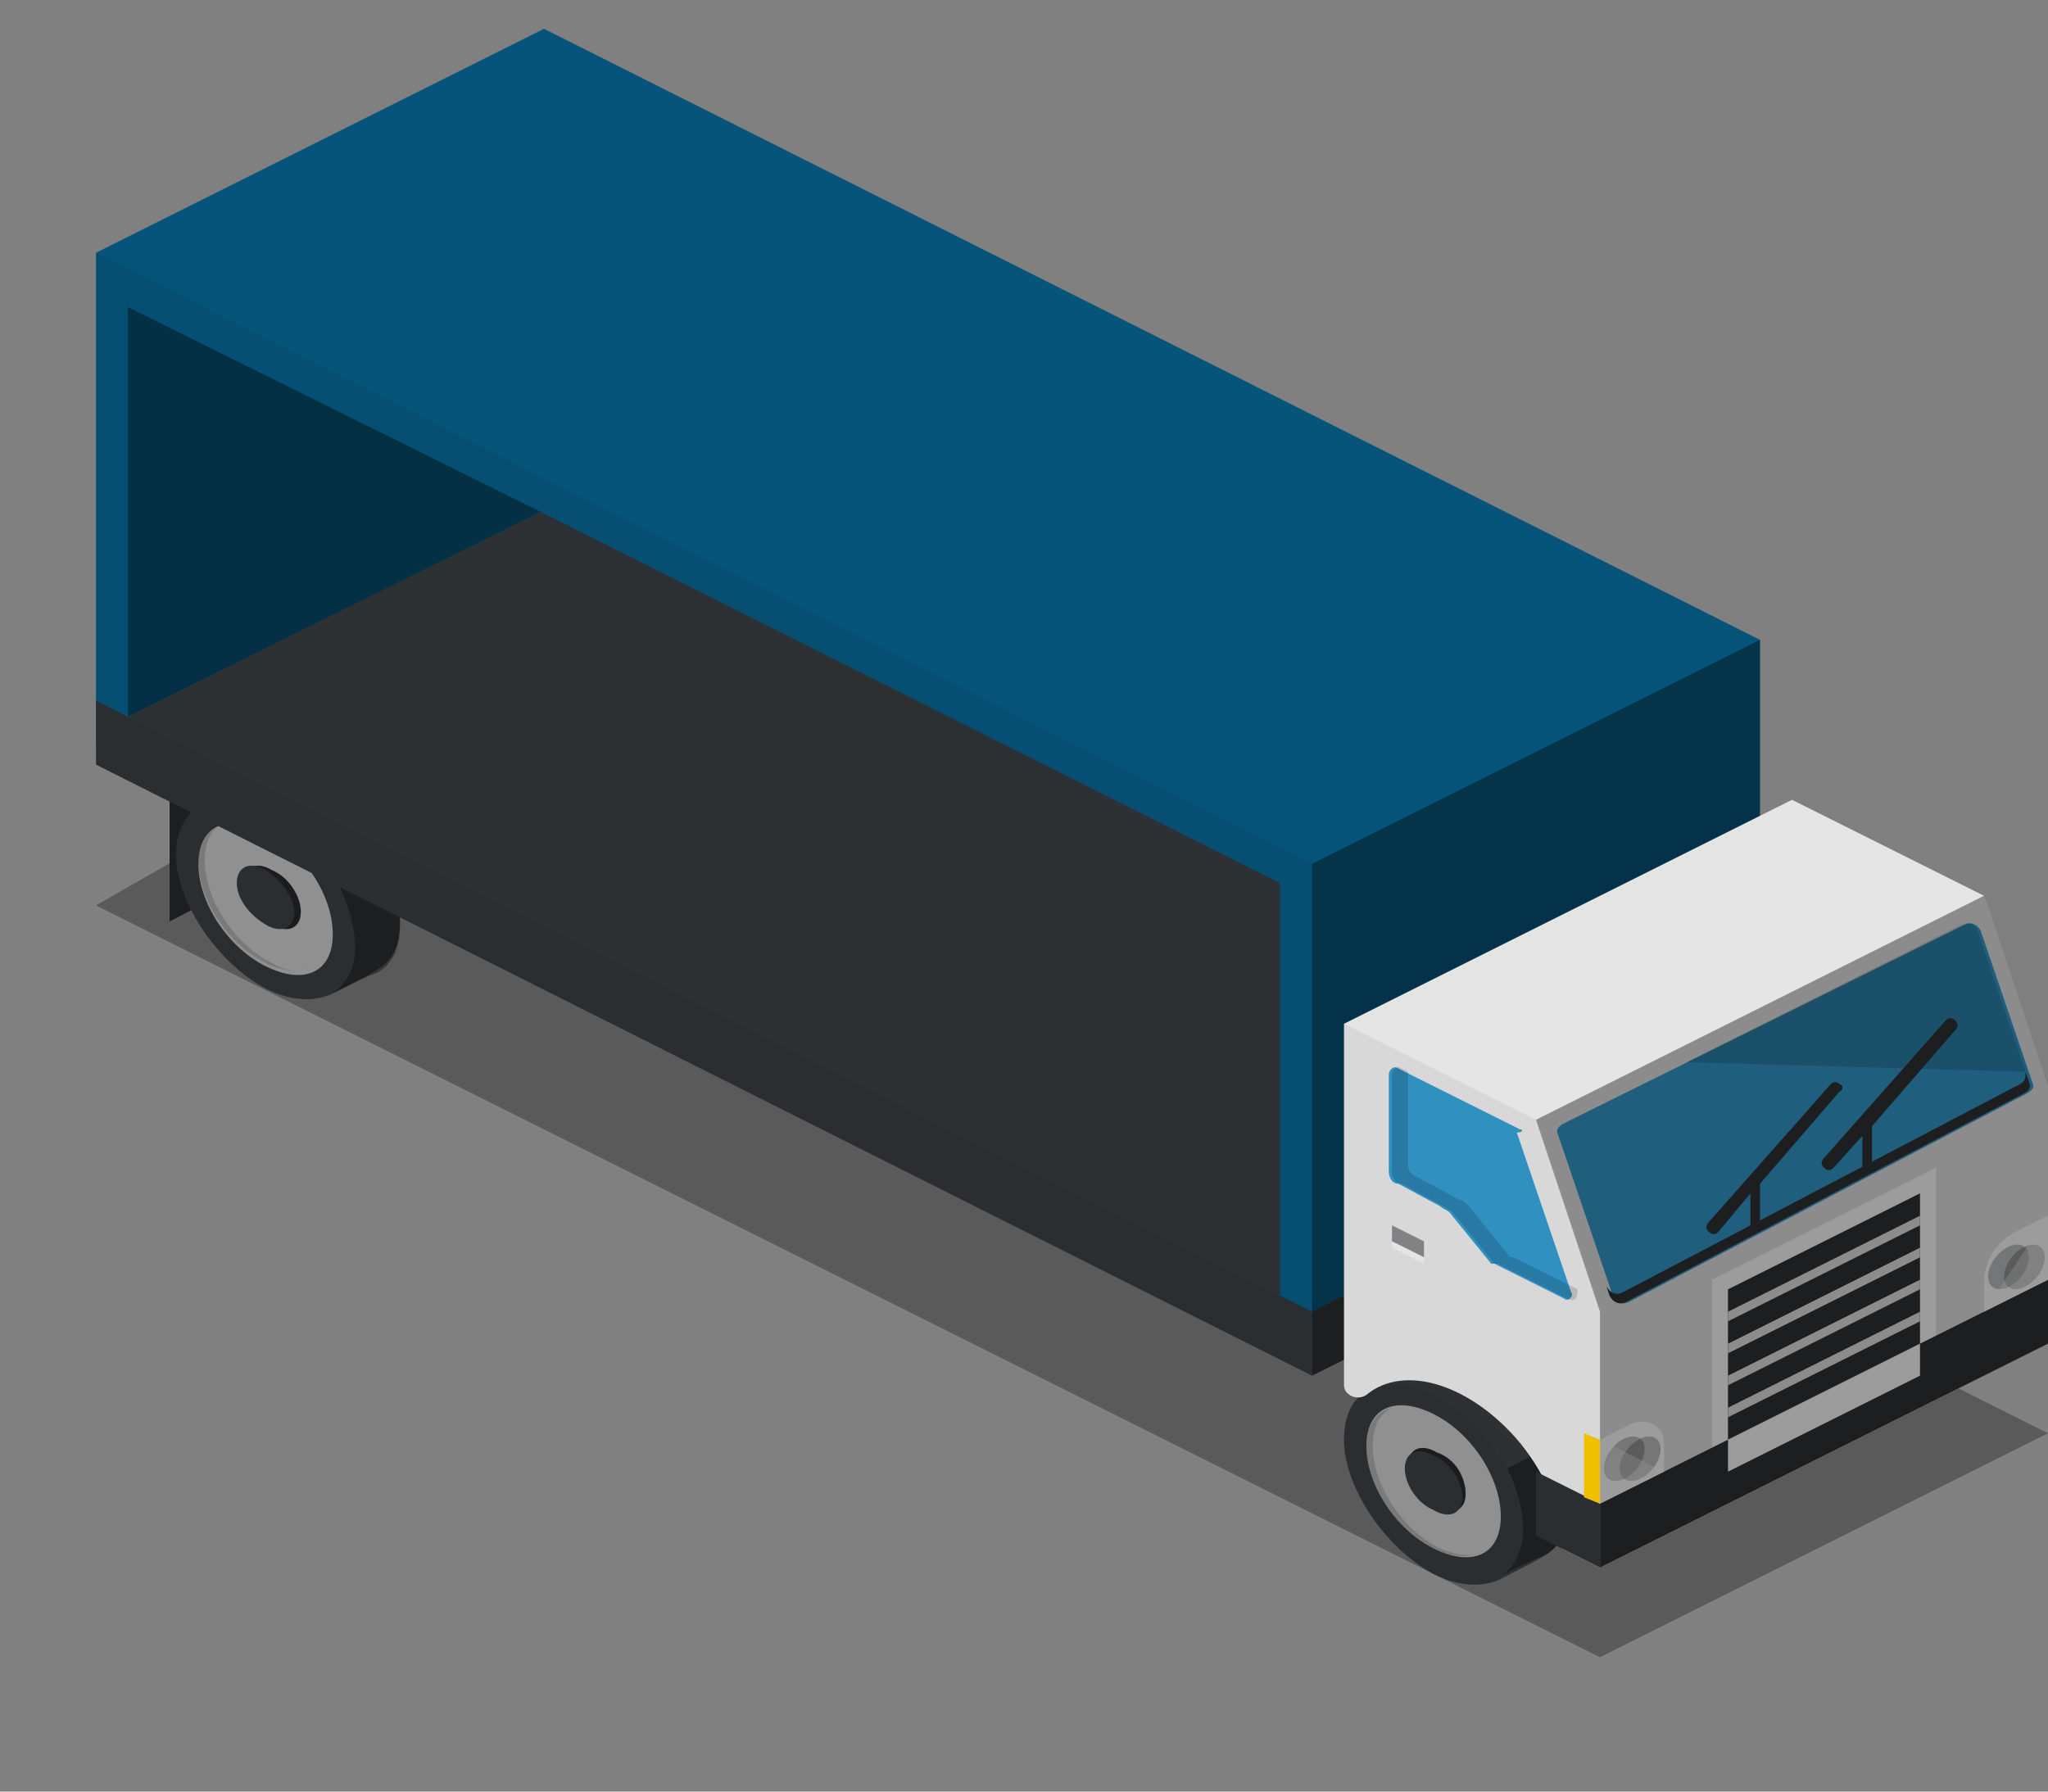 <?xml version="1.0" encoding="utf-8"?>
<!-- Generator: Adobe Illustrator 18.1.0, SVG Export Plug-In . SVG Version: 6.00 Build 0)  -->
<svg version="1.1" id="Layer_1" xmlns="http://www.w3.org/2000/svg" xmlns:xlink="http://www.w3.org/1999/xlink" x="0px" y="0px"
	 viewBox="0 0 64 56" enable-background="new 0 0 64 56" xml:space="preserve">
<rect x="0" y="0" width="64" height="56" fill="#808080" stroke="none"/>
<g>
	<polygon opacity="0.3" points="3,28.3 16.1,20.8 64,44.8 50,51.8 	"/>
	<polygon fill="#2D3134" points="5.3,25 5.3,28.8 7.8,27.5 7.8,23.8 	"/>
	<polygon opacity="0.39" points="5.3,25 5.3,28.8 7.8,27.5 7.8,23.8 	"/>
	<g>
		<path fill="#2D3134" d="M9.7,24.6c-0.7-0.4-1.4-0.4-1.9-0.2l0,0l-1.4,0.7l0,0c-0.5,0.2-0.9,0.8-0.9,1.6c0,1.5,1.3,3.4,2.8,4.2
			c0.8,0.4,1.5,0.4,2,0.2c0,0,1.4-0.7,1.5-0.8c0.5-0.3,0.7-0.8,0.7-1.5C12.5,27.3,11.2,25.4,9.7,24.6z"/>
		<path opacity="0.39" d="M10.3,31.1c0.2-0.1,1.4-0.7,1.5-0.7c0.5-0.3,0.7-0.8,0.7-1.5c0-0.6-0.2-1.3-0.5-1.9l-1.4,0.7
			c0.3,0.6,0.5,1.3,0.5,1.9C11.1,30.3,10.8,30.8,10.3,31.1z"/>
		<path fill="#999999" d="M10.4,29.2c0,1.2-0.9,1.6-2.1,1s-2.1-2-2.1-3.2s0.9-1.6,2.1-1S10.4,28,10.4,29.2z"/>
		<path opacity="0.15" d="M8.5,30.1c-1.2-0.6-2.1-2-2.1-3.2c0-0.6,0.2-1,0.6-1.2c-0.5,0.1-0.8,0.6-0.8,1.2c0,1.2,0.9,2.6,2.1,3.2
			c0.6,0.3,1.1,0.3,1.5,0.1C9.4,30.4,9,30.4,8.5,30.1z"/>
		<path fill="#2D3134" d="M9.4,28.5c0,0.5-0.4,0.7-0.9,0.4c-0.5-0.2-0.9-0.8-0.9-1.3s0.4-0.7,0.9-0.4C9,27.4,9.4,28,9.4,28.5z"/>
		<path opacity="0.39" d="M9.4,28.5c0,0.5-0.4,0.7-0.9,0.4c-0.5-0.2-0.9-0.8-0.9-1.3s0.4-0.7,0.9-0.4C9,27.4,9.4,28,9.4,28.5z"/>
		<path fill="#2D3134" d="M9.2,28.5c0,0.5-0.4,0.7-0.9,0.4s-0.9-0.8-0.9-1.3c0-0.5,0.4-0.7,0.9-0.4S9.2,28.1,9.2,28.5z"/>
		<path opacity="0.06" d="M11.1,29.5c0,1.5-1.3,2.2-2.8,1.4c-1.5-0.8-2.8-2.7-2.8-4.2c0-1.5,1.3-2.2,2.8-1.4
			C9.8,26.1,11.1,28,11.1,29.5z"/>
	</g>
	<g>
		<polygon fill="#06547A" points="17,0.9 3,7.9 3,23.2 41,42.3 55,35.3 55,20 		"/>
		<polygon fill="#2D3134" points="55,34 55,36 41,43 41,41 		"/>
		<polygon fill="#2D3134" points="3,21.9 3,23.9 41,43 41,41 		"/>
		<polygon opacity="0.06" points="3,7.9 3,23.9 41,43 41,27 		"/>
		<g>
			<polygon opacity="0.39" points="4,9.6 4,22.4 16.9,16 			"/>
			<polygon fill="#2D3134" points="40,27.6 16.9,16 4,22.4 40,40.5 			"/>
		</g>
		<polygon opacity="0.39" points="55,20 55,36 41,43 41,27 		"/>
	</g>
	<g>
		<g>
			<path fill="#2D3134" d="M46.2,42.9c-0.7-0.4-1.4-0.4-1.9-0.2l0,0l-1.4,0.7l0,0C42.3,43.6,42,44.2,42,45c0,1.5,1.3,3.4,2.8,4.2
				c0.8,0.4,1.5,0.4,2,0.2c0,0,1.4-0.7,1.5-0.8c0.5-0.3,0.7-0.8,0.7-1.5C49,45.5,47.7,43.6,46.2,42.9z"/>
			<path opacity="0.39" d="M46.8,49.3c0.2-0.1,1.4-0.7,1.5-0.7c0.5-0.3,0.7-0.8,0.7-1.5c0-0.6-0.2-1.3-0.5-1.9l-1.4,0.7
				c0.3,0.6,0.5,1.3,0.5,1.9C47.6,48.5,47.3,49.1,46.8,49.3z"/>
			<path fill="#999999" d="M46.9,47.4c0,1.2-0.9,1.6-2.1,1s-2.1-2-2.1-3.2s0.9-1.6,2.1-1S46.9,46.2,46.9,47.4z"/>
			<path opacity="0.15" d="M45,48.4c-1.2-0.6-2.1-2-2.1-3.2c0-0.6,0.2-1,0.6-1.2c-0.5,0.1-0.8,0.6-0.8,1.2c0,1.2,0.9,2.6,2.1,3.2
				c0.6,0.3,1.1,0.3,1.5,0.1C45.9,48.7,45.5,48.6,45,48.4z"/>
			<path fill="#2D3134" d="M45.8,46.7c0,0.5-0.4,0.7-0.9,0.4c-0.5-0.2-0.9-0.8-0.9-1.3c0-0.5,0.4-0.7,0.9-0.4
				C45.5,45.6,45.8,46.2,45.8,46.7z"/>
			<path opacity="0.39" d="M45.8,46.7c0,0.5-0.4,0.7-0.9,0.4c-0.5-0.2-0.9-0.8-0.9-1.3c0-0.5,0.4-0.7,0.9-0.4
				C45.5,45.6,45.8,46.2,45.8,46.7z"/>
			<path fill="#2D3134" d="M45.7,46.8c0,0.5-0.4,0.7-0.9,0.4c-0.5-0.2-0.9-0.8-0.9-1.3s0.4-0.7,0.9-0.4
				C45.3,45.7,45.7,46.3,45.7,46.8z"/>
			<path opacity="0.06" d="M47.6,47.8c0,1.5-1.3,2.2-2.8,1.4S42,46.5,42,45s1.3-2.2,2.8-1.4S47.6,46.2,47.6,47.8z"/>
		</g>
		<path fill="#E5E5E5" d="M62,28l-6-3l-14,7v11.3c0,0.3,0.4,0.5,0.7,0.3c0,0,0,0,0,0c1.2-1,3.3-0.3,4.8,1.5c0.9,1.1,1.3,2.3,1.3,3.3
			L50,49l14-7v-8L62,28z"/>
		<path fill="#3399CC" d="M50.4,40.5l-1.7-5c-0.1-0.2,0-0.3,0.2-0.4l12.5-6.2c0.2-0.1,0.4,0,0.5,0.2l1.6,4.7c0.1,0.2,0,0.3-0.2,0.4
			l-12.4,6.5C50.7,40.8,50.4,40.7,50.4,40.5z"/>
		<path opacity="0.15" d="M52.7,33.2l8.6-4.3c0.2-0.1,0.4,0,0.5,0.2l1.5,4.4L52.7,33.2z"/>
		<path fill="#2D3134" d="M63.4,33.8l-0.1-0.3c0,0.2,0,0.3-0.2,0.4l-12.4,6.5c-0.2,0.1-0.4,0-0.5-0.2l0.1,0.3
			c0.1,0.2,0.3,0.3,0.5,0.2l12.4-6.5C63.4,34.1,63.5,34,63.4,33.8z"/>
		<polygon fill="#FFFFFF" points="53.5,40 60.5,36.5 60.5,42.3 53.5,45.8 		"/>
		<polygon fill="#2D3134" points="54,45 60,42 60,37.3 54,40.3 		"/>
		<polygon fill="#2D3134" points="64,42 64,40 50,47 50,49 		"/>
		<polygon fill="#2D3134" points="48,48 50,49 50,47 48,46 		"/>
		<polygon fill="#FFFFFF" points="54,45 54,46 60,43 60,42 		"/>
		<path fill="#3399CC" d="M47.5,35.3l-3.8-1.9c-0.1-0.1-0.3,0-0.3,0.2v3c0,0.2,0.1,0.4,0.3,0.4l1.3,0.7c0.1,0.1,0.2,0.1,0.3,0.2
			l1.3,1.6c0,0,0,0,0.1,0l2.2,1.1c0.1,0.1,0.3-0.1,0.2-0.2l-1.7-5C47.6,35.4,47.6,35.3,47.5,35.3z"/>
		<path opacity="0.15" d="M49.3,40.3l-2-1c0,0,0,0-0.1,0l-1.3-1.6c-0.1-0.1-0.2-0.2-0.3-0.2l-1.3-0.7c-0.2-0.1-0.3-0.2-0.3-0.4v-2.9
			l-0.2-0.1c-0.1-0.1-0.3,0-0.3,0.2v3c0,0.2,0.1,0.4,0.3,0.4l1.3,0.7c0.1,0.1,0.2,0.1,0.3,0.2l1.3,1.6c0,0,0,0,0.1,0l2.2,1.1
			C49.2,40.7,49.3,40.6,49.3,40.3L49.3,40.3z"/>
		<polygon fill="#FFCC00" points="50,45 50,47 49.5,46.8 49.5,44.8 		"/>
		<polygon fill="#E5E5E5" points="54,41 54,41.3 60,38.3 60,38 		"/>
		<polygon fill="#E5E5E5" points="54,42 54,42.3 60,39.3 60,39 		"/>
		<polygon fill="#E5E5E5" points="54,43 54,43.3 60,40.3 60,40 		"/>
		<polygon fill="#E5E5E5" points="54,44 54,44.3 60,41.3 60,41 		"/>
		<polygon opacity="0.5" fill="#2D3134" points="43.5,38.3 43.5,38.8 44.5,39.3 44.5,38.8 		"/>
		<polygon opacity="0.5" fill="#FFFFFF" points="44.5,39.5 43.5,39 43.5,38.8 44.5,39.3 		"/>
		<path fill="#2D3134" d="M57.5,33.9c-0.1-0.1-0.2-0.1-0.3,0l-3.8,4.3c-0.1,0.1-0.1,0.2,0,0.3s0.2,0.1,0.3,0l1-1.2v1H55V37h0
			l2.5-2.9C57.6,34.1,57.6,33.9,57.5,33.9z"/>
		<path fill="#2D3134" d="M61.1,31.9c-0.1-0.1-0.2-0.1-0.3,0L57,36.2c-0.1,0.1-0.1,0.2,0,0.3c0.1,0.1,0.2,0.1,0.3,0l0.9-1v1.1h0.3
			v-1.4l2.6-3C61.2,32.1,61.2,32,61.1,31.9z"/>
		<path fill="#FFFFFF" d="M62,41l2-1v-2l-1,0.5c-0.6,0.3-1,0.9-1,1.6V41z"/>
		
			<ellipse transform="matrix(-0.631 0.776 -0.776 -0.631 132.98 15.868)" opacity="0.3" fill="#2D3134" cx="62.7" cy="39.5" rx="0.8" ry="0.5"/>
		
			<ellipse transform="matrix(-0.631 0.776 -0.776 -0.631 133.795 15.481)" opacity="0.3" fill="#2D3134" cx="63.2" cy="39.5" rx="0.8" ry="0.5"/>
		<polygon opacity="0.3" fill="#FFFFFF" points="62,41 64,40 64,38 		"/>
		<path fill="#FFFFFF" d="M50,47l2-1v-0.9c0-0.5-0.5-0.8-1-0.6L50,45V47z"/>
		
			<ellipse transform="matrix(-0.631 0.776 -0.776 -0.631 118.873 34.575)" opacity="0.3" fill="#2D3134" cx="51.2" cy="45.5" rx="0.8" ry="0.5"/>
		
			<ellipse transform="matrix(-0.631 0.776 -0.776 -0.631 118.058 34.963)" opacity="0.3" fill="#2D3134" cx="50.7" cy="45.5" rx="0.8" ry="0.5"/>
		<polygon opacity="0.3" fill="#FFFFFF" points="50,47 52,46 50,45 		"/>
		<path opacity="0.06" d="M48,35l-6-3v11.3c0,0.3,0.4,0.5,0.7,0.3c0,0,0,0,0,0c1.2-1,3.3-0.3,4.8,1.5
			c0.3,0.3,0.5,0.6,0.6,1L48,46v2l2,1v0v-2v-6L48,35z"/>
		<polygon opacity="0.39" points="62,28 48,35 50,41 50,49 64,42 64,34 		"/>
	</g>
</g>
</svg>
